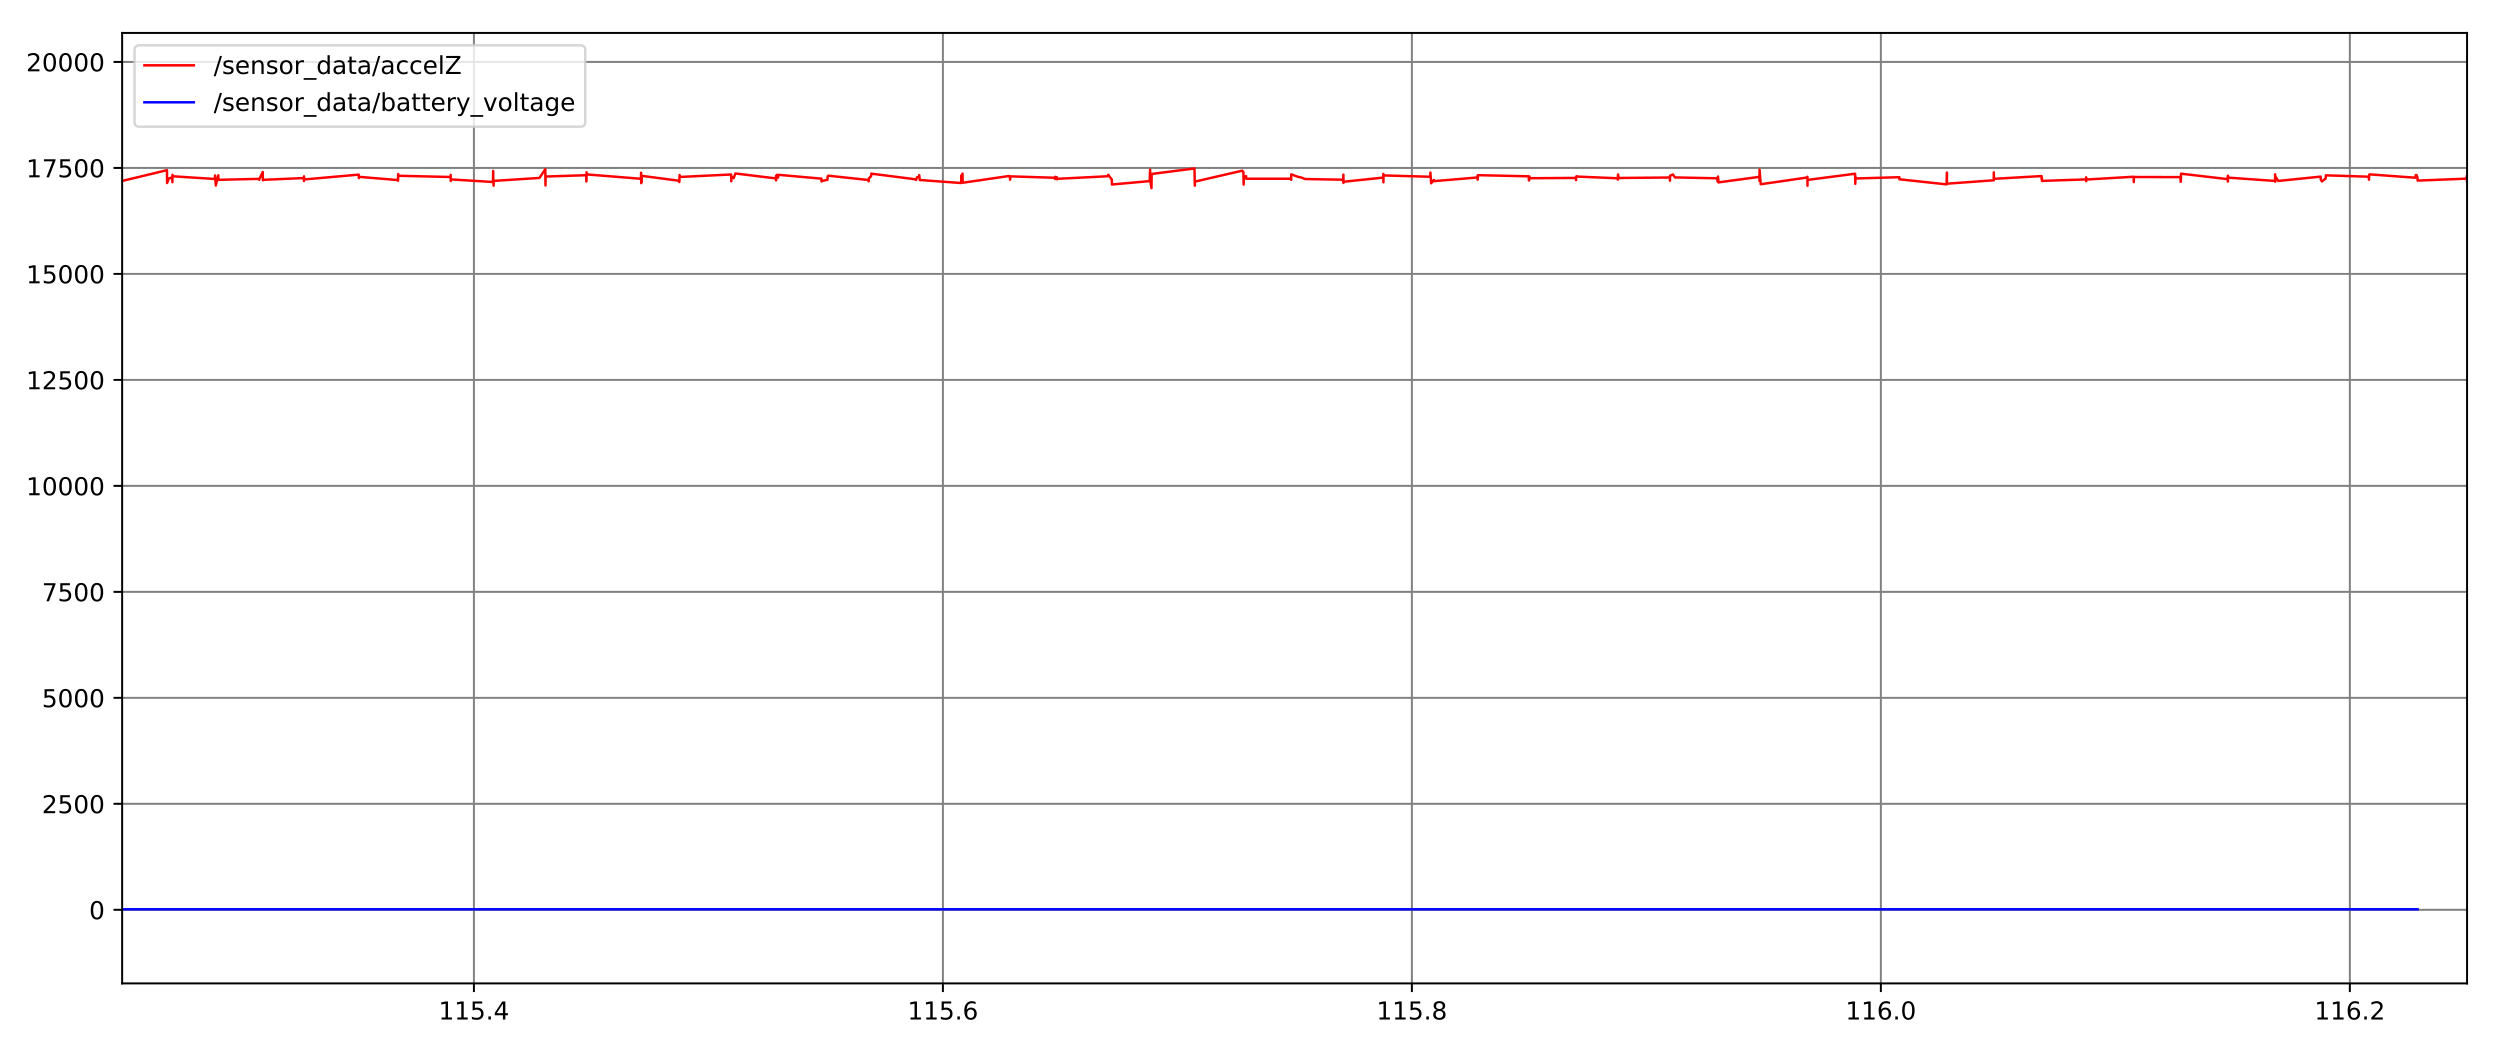 <?xml version="1.0" encoding="utf-8" standalone="no"?>
<!DOCTYPE svg PUBLIC "-//W3C//DTD SVG 1.1//EN"
  "http://www.w3.org/Graphics/SVG/1.1/DTD/svg11.dtd">
<!-- Created with matplotlib (http://matplotlib.org/) -->
<svg height="425.52pt" version="1.1" viewBox="0 0 1010.88 425.52" width="1010.88pt" xmlns="http://www.w3.org/2000/svg" xmlns:xlink="http://www.w3.org/1999/xlink">
 <defs>
  <style type="text/css">
*{stroke-linecap:butt;stroke-linejoin:round;}
  </style>
 </defs>
 <g id="figure_1">
  <g id="patch_1">
   <path d="M 0 425.52 
L 1010.88 425.52 
L 1010.88 0 
L 0 0 
z
" style="fill:#ffffff;"/>
  </g>
  <g id="axes_1">
   <g id="patch_2">
    <path d="M 49.39 397.64 
L 997.56 397.64 
L 997.56 13.32 
L 49.39 13.32 
z
" style="fill:#ffffff;"/>
   </g>
   <g id="matplotlib.axis_1">
    <g id="xtick_1">
     <g id="line2d_1">
      <path clip-path="url(#pefd6b3e948)" d="M 191.625 397.64 
L 191.625 13.32 
" style="fill:none;stroke:#808080;stroke-linecap:square;stroke-width:0.8;"/>
     </g>
     <g id="line2d_2">
      <defs>
       <path d="M 0 0 
L 0 3.5 
" id="m027f6ec627" style="stroke:#000000;stroke-width:0.8;"/>
      </defs>
      <g>
       <use style="stroke:#000000;stroke-width:0.8;" x="191.625" xlink:href="#m027f6ec627" y="397.64"/>
      </g>
     </g>
     <g id="text_1">
      <!-- 115.4 -->
      <defs>
       <path d="M 12.406 8.297 
L 28.516 8.297 
L 28.516 63.922 
L 10.984 60.406 
L 10.984 69.391 
L 28.422 72.906 
L 38.281 72.906 
L 38.281 8.297 
L 54.391 8.297 
L 54.391 0 
L 12.406 0 
z
" id="DejaVuSans-31"/>
       <path d="M 10.797 72.906 
L 49.516 72.906 
L 49.516 64.594 
L 19.828 64.594 
L 19.828 46.734 
Q 21.969 47.469 24.109 47.828 
Q 26.266 48.188 28.422 48.188 
Q 40.625 48.188 47.75 41.5 
Q 54.891 34.812 54.891 23.391 
Q 54.891 11.625 47.562 5.094 
Q 40.234 -1.422 26.906 -1.422 
Q 22.312 -1.422 17.547 -0.641 
Q 12.797 0.141 7.719 1.703 
L 7.719 11.625 
Q 12.109 9.234 16.797 8.062 
Q 21.484 6.891 26.703 6.891 
Q 35.156 6.891 40.078 11.328 
Q 45.016 15.766 45.016 23.391 
Q 45.016 31 40.078 35.438 
Q 35.156 39.891 26.703 39.891 
Q 22.75 39.891 18.812 39.016 
Q 14.891 38.141 10.797 36.281 
z
" id="DejaVuSans-35"/>
       <path d="M 10.688 12.406 
L 21 12.406 
L 21 0 
L 10.688 0 
z
" id="DejaVuSans-2e"/>
       <path d="M 37.797 64.312 
L 12.891 25.391 
L 37.797 25.391 
z
M 35.203 72.906 
L 47.609 72.906 
L 47.609 25.391 
L 58.016 25.391 
L 58.016 17.188 
L 47.609 17.188 
L 47.609 0 
L 37.797 0 
L 37.797 17.188 
L 4.891 17.188 
L 4.891 26.703 
z
" id="DejaVuSans-34"/>
      </defs>
      <g transform="translate(177.311 412.238)scale(0.1 -0.1)">
       <use xlink:href="#DejaVuSans-31"/>
       <use x="63.623" xlink:href="#DejaVuSans-31"/>
       <use x="127.246" xlink:href="#DejaVuSans-35"/>
       <use x="190.869" xlink:href="#DejaVuSans-2e"/>
       <use x="222.656" xlink:href="#DejaVuSans-34"/>
      </g>
     </g>
    </g>
    <g id="xtick_2">
     <g id="line2d_3">
      <path clip-path="url(#pefd6b3e948)" d="M 381.259 397.64 
L 381.259 13.32 
" style="fill:none;stroke:#808080;stroke-linecap:square;stroke-width:0.8;"/>
     </g>
     <g id="line2d_4">
      <g>
       <use style="stroke:#000000;stroke-width:0.8;" x="381.259" xlink:href="#m027f6ec627" y="397.64"/>
      </g>
     </g>
     <g id="text_2">
      <!-- 115.6 -->
      <defs>
       <path d="M 33.016 40.375 
Q 26.375 40.375 22.484 35.828 
Q 18.609 31.297 18.609 23.391 
Q 18.609 15.531 22.484 10.953 
Q 26.375 6.391 33.016 6.391 
Q 39.656 6.391 43.531 10.953 
Q 47.406 15.531 47.406 23.391 
Q 47.406 31.297 43.531 35.828 
Q 39.656 40.375 33.016 40.375 
z
M 52.594 71.297 
L 52.594 62.312 
Q 48.875 64.062 45.094 64.984 
Q 41.312 65.922 37.594 65.922 
Q 27.828 65.922 22.672 59.328 
Q 17.531 52.734 16.797 39.406 
Q 19.672 43.656 24.016 45.922 
Q 28.375 48.188 33.594 48.188 
Q 44.578 48.188 50.953 41.516 
Q 57.328 34.859 57.328 23.391 
Q 57.328 12.156 50.688 5.359 
Q 44.047 -1.422 33.016 -1.422 
Q 20.359 -1.422 13.672 8.266 
Q 6.984 17.969 6.984 36.375 
Q 6.984 53.656 15.188 63.938 
Q 23.391 74.219 37.203 74.219 
Q 40.922 74.219 44.703 73.484 
Q 48.484 72.75 52.594 71.297 
z
" id="DejaVuSans-36"/>
      </defs>
      <g transform="translate(366.945 412.238)scale(0.1 -0.1)">
       <use xlink:href="#DejaVuSans-31"/>
       <use x="63.623" xlink:href="#DejaVuSans-31"/>
       <use x="127.246" xlink:href="#DejaVuSans-35"/>
       <use x="190.869" xlink:href="#DejaVuSans-2e"/>
       <use x="222.656" xlink:href="#DejaVuSans-36"/>
      </g>
     </g>
    </g>
    <g id="xtick_3">
     <g id="line2d_5">
      <path clip-path="url(#pefd6b3e948)" d="M 570.893 397.64 
L 570.893 13.32 
" style="fill:none;stroke:#808080;stroke-linecap:square;stroke-width:0.8;"/>
     </g>
     <g id="line2d_6">
      <g>
       <use style="stroke:#000000;stroke-width:0.8;" x="570.893" xlink:href="#m027f6ec627" y="397.64"/>
      </g>
     </g>
     <g id="text_3">
      <!-- 115.8 -->
      <defs>
       <path d="M 31.781 34.625 
Q 24.75 34.625 20.719 30.859 
Q 16.703 27.094 16.703 20.516 
Q 16.703 13.922 20.719 10.156 
Q 24.75 6.391 31.781 6.391 
Q 38.812 6.391 42.859 10.172 
Q 46.922 13.969 46.922 20.516 
Q 46.922 27.094 42.891 30.859 
Q 38.875 34.625 31.781 34.625 
z
M 21.922 38.812 
Q 15.578 40.375 12.031 44.719 
Q 8.5 49.078 8.5 55.328 
Q 8.5 64.062 14.719 69.141 
Q 20.953 74.219 31.781 74.219 
Q 42.672 74.219 48.875 69.141 
Q 55.078 64.062 55.078 55.328 
Q 55.078 49.078 51.531 44.719 
Q 48 40.375 41.703 38.812 
Q 48.828 37.156 52.797 32.312 
Q 56.781 27.484 56.781 20.516 
Q 56.781 9.906 50.312 4.234 
Q 43.844 -1.422 31.781 -1.422 
Q 19.734 -1.422 13.25 4.234 
Q 6.781 9.906 6.781 20.516 
Q 6.781 27.484 10.781 32.312 
Q 14.797 37.156 21.922 38.812 
z
M 18.312 54.391 
Q 18.312 48.734 21.844 45.562 
Q 25.391 42.391 31.781 42.391 
Q 38.141 42.391 41.719 45.562 
Q 45.312 48.734 45.312 54.391 
Q 45.312 60.062 41.719 63.234 
Q 38.141 66.406 31.781 66.406 
Q 25.391 66.406 21.844 63.234 
Q 18.312 60.062 18.312 54.391 
z
" id="DejaVuSans-38"/>
      </defs>
      <g transform="translate(556.579 412.238)scale(0.1 -0.1)">
       <use xlink:href="#DejaVuSans-31"/>
       <use x="63.623" xlink:href="#DejaVuSans-31"/>
       <use x="127.246" xlink:href="#DejaVuSans-35"/>
       <use x="190.869" xlink:href="#DejaVuSans-2e"/>
       <use x="222.656" xlink:href="#DejaVuSans-38"/>
      </g>
     </g>
    </g>
    <g id="xtick_4">
     <g id="line2d_7">
      <path clip-path="url(#pefd6b3e948)" d="M 760.527 397.64 
L 760.527 13.32 
" style="fill:none;stroke:#808080;stroke-linecap:square;stroke-width:0.8;"/>
     </g>
     <g id="line2d_8">
      <g>
       <use style="stroke:#000000;stroke-width:0.8;" x="760.527" xlink:href="#m027f6ec627" y="397.64"/>
      </g>
     </g>
     <g id="text_4">
      <!-- 116.0 -->
      <defs>
       <path d="M 31.781 66.406 
Q 24.172 66.406 20.328 58.906 
Q 16.5 51.422 16.5 36.375 
Q 16.5 21.391 20.328 13.891 
Q 24.172 6.391 31.781 6.391 
Q 39.453 6.391 43.281 13.891 
Q 47.125 21.391 47.125 36.375 
Q 47.125 51.422 43.281 58.906 
Q 39.453 66.406 31.781 66.406 
z
M 31.781 74.219 
Q 44.047 74.219 50.516 64.516 
Q 56.984 54.828 56.984 36.375 
Q 56.984 17.969 50.516 8.266 
Q 44.047 -1.422 31.781 -1.422 
Q 19.531 -1.422 13.062 8.266 
Q 6.594 17.969 6.594 36.375 
Q 6.594 54.828 13.062 64.516 
Q 19.531 74.219 31.781 74.219 
z
" id="DejaVuSans-30"/>
      </defs>
      <g transform="translate(746.213 412.238)scale(0.1 -0.1)">
       <use xlink:href="#DejaVuSans-31"/>
       <use x="63.623" xlink:href="#DejaVuSans-31"/>
       <use x="127.246" xlink:href="#DejaVuSans-36"/>
       <use x="190.869" xlink:href="#DejaVuSans-2e"/>
       <use x="222.656" xlink:href="#DejaVuSans-30"/>
      </g>
     </g>
    </g>
    <g id="xtick_5">
     <g id="line2d_9">
      <path clip-path="url(#pefd6b3e948)" d="M 950.161 397.64 
L 950.161 13.32 
" style="fill:none;stroke:#808080;stroke-linecap:square;stroke-width:0.8;"/>
     </g>
     <g id="line2d_10">
      <g>
       <use style="stroke:#000000;stroke-width:0.8;" x="950.161" xlink:href="#m027f6ec627" y="397.64"/>
      </g>
     </g>
     <g id="text_5">
      <!-- 116.2 -->
      <defs>
       <path d="M 19.188 8.297 
L 53.609 8.297 
L 53.609 0 
L 7.328 0 
L 7.328 8.297 
Q 12.938 14.109 22.625 23.891 
Q 32.328 33.688 34.812 36.531 
Q 39.547 41.844 41.422 45.531 
Q 43.312 49.219 43.312 52.781 
Q 43.312 58.594 39.234 62.25 
Q 35.156 65.922 28.609 65.922 
Q 23.969 65.922 18.812 64.312 
Q 13.672 62.703 7.812 59.422 
L 7.812 69.391 
Q 13.766 71.781 18.938 73 
Q 24.125 74.219 28.422 74.219 
Q 39.75 74.219 46.484 68.547 
Q 53.219 62.891 53.219 53.422 
Q 53.219 48.922 51.531 44.891 
Q 49.859 40.875 45.406 35.406 
Q 44.188 33.984 37.641 27.219 
Q 31.109 20.453 19.188 8.297 
z
" id="DejaVuSans-32"/>
      </defs>
      <g transform="translate(935.847 412.238)scale(0.1 -0.1)">
       <use xlink:href="#DejaVuSans-31"/>
       <use x="63.623" xlink:href="#DejaVuSans-31"/>
       <use x="127.246" xlink:href="#DejaVuSans-36"/>
       <use x="190.869" xlink:href="#DejaVuSans-2e"/>
       <use x="222.656" xlink:href="#DejaVuSans-32"/>
      </g>
     </g>
    </g>
   </g>
   <g id="matplotlib.axis_2">
    <g id="ytick_1">
     <g id="line2d_11">
      <path clip-path="url(#pefd6b3e948)" d="M 49.39 367.882 
L 997.56 367.882 
" style="fill:none;stroke:#808080;stroke-linecap:square;stroke-width:0.8;"/>
     </g>
     <g id="line2d_12">
      <defs>
       <path d="M 0 0 
L -3.5 0 
" id="mbdfd864f51" style="stroke:#000000;stroke-width:0.8;"/>
      </defs>
      <g>
       <use style="stroke:#000000;stroke-width:0.8;" x="49.39" xlink:href="#mbdfd864f51" y="367.882"/>
      </g>
     </g>
     <g id="text_6">
      <!-- 0 -->
      <g transform="translate(36.028 371.681)scale(0.1 -0.1)">
       <use xlink:href="#DejaVuSans-30"/>
      </g>
     </g>
    </g>
    <g id="ytick_2">
     <g id="line2d_13">
      <path clip-path="url(#pefd6b3e948)" d="M 49.39 325.027 
L 997.56 325.027 
" style="fill:none;stroke:#808080;stroke-linecap:square;stroke-width:0.8;"/>
     </g>
     <g id="line2d_14">
      <g>
       <use style="stroke:#000000;stroke-width:0.8;" x="49.39" xlink:href="#mbdfd864f51" y="325.027"/>
      </g>
     </g>
     <g id="text_7">
      <!-- 2500 -->
      <g transform="translate(16.94 328.826)scale(0.1 -0.1)">
       <use xlink:href="#DejaVuSans-32"/>
       <use x="63.623" xlink:href="#DejaVuSans-35"/>
       <use x="127.246" xlink:href="#DejaVuSans-30"/>
       <use x="190.869" xlink:href="#DejaVuSans-30"/>
      </g>
     </g>
    </g>
    <g id="ytick_3">
     <g id="line2d_15">
      <path clip-path="url(#pefd6b3e948)" d="M 49.39 282.173 
L 997.56 282.173 
" style="fill:none;stroke:#808080;stroke-linecap:square;stroke-width:0.8;"/>
     </g>
     <g id="line2d_16">
      <g>
       <use style="stroke:#000000;stroke-width:0.8;" x="49.39" xlink:href="#mbdfd864f51" y="282.173"/>
      </g>
     </g>
     <g id="text_8">
      <!-- 5000 -->
      <g transform="translate(16.94 285.972)scale(0.1 -0.1)">
       <use xlink:href="#DejaVuSans-35"/>
       <use x="63.623" xlink:href="#DejaVuSans-30"/>
       <use x="127.246" xlink:href="#DejaVuSans-30"/>
       <use x="190.869" xlink:href="#DejaVuSans-30"/>
      </g>
     </g>
    </g>
    <g id="ytick_4">
     <g id="line2d_17">
      <path clip-path="url(#pefd6b3e948)" d="M 49.39 239.318 
L 997.56 239.318 
" style="fill:none;stroke:#808080;stroke-linecap:square;stroke-width:0.8;"/>
     </g>
     <g id="line2d_18">
      <g>
       <use style="stroke:#000000;stroke-width:0.8;" x="49.39" xlink:href="#mbdfd864f51" y="239.318"/>
      </g>
     </g>
     <g id="text_9">
      <!-- 7500 -->
      <defs>
       <path d="M 8.203 72.906 
L 55.078 72.906 
L 55.078 68.703 
L 28.609 0 
L 18.312 0 
L 43.219 64.594 
L 8.203 64.594 
z
" id="DejaVuSans-37"/>
      </defs>
      <g transform="translate(16.94 243.117)scale(0.1 -0.1)">
       <use xlink:href="#DejaVuSans-37"/>
       <use x="63.623" xlink:href="#DejaVuSans-35"/>
       <use x="127.246" xlink:href="#DejaVuSans-30"/>
       <use x="190.869" xlink:href="#DejaVuSans-30"/>
      </g>
     </g>
    </g>
    <g id="ytick_5">
     <g id="line2d_19">
      <path clip-path="url(#pefd6b3e948)" d="M 49.39 196.463 
L 997.56 196.463 
" style="fill:none;stroke:#808080;stroke-linecap:square;stroke-width:0.8;"/>
     </g>
     <g id="line2d_20">
      <g>
       <use style="stroke:#000000;stroke-width:0.8;" x="49.39" xlink:href="#mbdfd864f51" y="196.463"/>
      </g>
     </g>
     <g id="text_10">
      <!-- 10000 -->
      <g transform="translate(10.578 200.263)scale(0.1 -0.1)">
       <use xlink:href="#DejaVuSans-31"/>
       <use x="63.623" xlink:href="#DejaVuSans-30"/>
       <use x="127.246" xlink:href="#DejaVuSans-30"/>
       <use x="190.869" xlink:href="#DejaVuSans-30"/>
       <use x="254.492" xlink:href="#DejaVuSans-30"/>
      </g>
     </g>
    </g>
    <g id="ytick_6">
     <g id="line2d_21">
      <path clip-path="url(#pefd6b3e948)" d="M 49.39 153.609 
L 997.56 153.609 
" style="fill:none;stroke:#808080;stroke-linecap:square;stroke-width:0.8;"/>
     </g>
     <g id="line2d_22">
      <g>
       <use style="stroke:#000000;stroke-width:0.8;" x="49.39" xlink:href="#mbdfd864f51" y="153.609"/>
      </g>
     </g>
     <g id="text_11">
      <!-- 12500 -->
      <g transform="translate(10.578 157.408)scale(0.1 -0.1)">
       <use xlink:href="#DejaVuSans-31"/>
       <use x="63.623" xlink:href="#DejaVuSans-32"/>
       <use x="127.246" xlink:href="#DejaVuSans-35"/>
       <use x="190.869" xlink:href="#DejaVuSans-30"/>
       <use x="254.492" xlink:href="#DejaVuSans-30"/>
      </g>
     </g>
    </g>
    <g id="ytick_7">
     <g id="line2d_23">
      <path clip-path="url(#pefd6b3e948)" d="M 49.39 110.754 
L 997.56 110.754 
" style="fill:none;stroke:#808080;stroke-linecap:square;stroke-width:0.8;"/>
     </g>
     <g id="line2d_24">
      <g>
       <use style="stroke:#000000;stroke-width:0.8;" x="49.39" xlink:href="#mbdfd864f51" y="110.754"/>
      </g>
     </g>
     <g id="text_12">
      <!-- 15000 -->
      <g transform="translate(10.578 114.553)scale(0.1 -0.1)">
       <use xlink:href="#DejaVuSans-31"/>
       <use x="63.623" xlink:href="#DejaVuSans-35"/>
       <use x="127.246" xlink:href="#DejaVuSans-30"/>
       <use x="190.869" xlink:href="#DejaVuSans-30"/>
       <use x="254.492" xlink:href="#DejaVuSans-30"/>
      </g>
     </g>
    </g>
    <g id="ytick_8">
     <g id="line2d_25">
      <path clip-path="url(#pefd6b3e948)" d="M 49.39 67.9 
L 997.56 67.9 
" style="fill:none;stroke:#808080;stroke-linecap:square;stroke-width:0.8;"/>
     </g>
     <g id="line2d_26">
      <g>
       <use style="stroke:#000000;stroke-width:0.8;" x="49.39" xlink:href="#mbdfd864f51" y="67.9"/>
      </g>
     </g>
     <g id="text_13">
      <!-- 17500 -->
      <g transform="translate(10.578 71.699)scale(0.1 -0.1)">
       <use xlink:href="#DejaVuSans-31"/>
       <use x="63.623" xlink:href="#DejaVuSans-37"/>
       <use x="127.246" xlink:href="#DejaVuSans-35"/>
       <use x="190.869" xlink:href="#DejaVuSans-30"/>
       <use x="254.492" xlink:href="#DejaVuSans-30"/>
      </g>
     </g>
    </g>
    <g id="ytick_9">
     <g id="line2d_27">
      <path clip-path="url(#pefd6b3e948)" d="M 49.39 25.045 
L 997.56 25.045 
" style="fill:none;stroke:#808080;stroke-linecap:square;stroke-width:0.8;"/>
     </g>
     <g id="line2d_28">
      <g>
       <use style="stroke:#000000;stroke-width:0.8;" x="49.39" xlink:href="#mbdfd864f51" y="25.045"/>
      </g>
     </g>
     <g id="text_14">
      <!-- 20000 -->
      <g transform="translate(10.578 28.844)scale(0.1 -0.1)">
       <use xlink:href="#DejaVuSans-32"/>
       <use x="63.623" xlink:href="#DejaVuSans-30"/>
       <use x="127.246" xlink:href="#DejaVuSans-30"/>
       <use x="190.869" xlink:href="#DejaVuSans-30"/>
       <use x="254.492" xlink:href="#DejaVuSans-30"/>
      </g>
     </g>
    </g>
   </g>
   <g id="line2d_29">
    <path clip-path="url(#pefd6b3e948)" d="M 47.918 367.673 
L 977.565 367.673 
L 977.565 367.673 
" style="fill:none;stroke:#0000ff;stroke-linecap:square;"/>
   </g>
   <g id="line2d_30">
    <path clip-path="url(#pefd6b3e948)" d="M 47.932 73.522 
L 67.514 68.808 
L 67.565 74.002 
L 68.24 72.202 
L 69.656 71.705 
L 69.705 73.659 
L 69.749 70.711 
L 69.792 71.277 
L 86.912 72.374 
L 86.961 70.968 
L 87.258 74.996 
L 88.271 70.882 
L 88.314 72.716 
L 104.787 72.322 
L 104.833 72.716 
L 104.88 72.339 
L 106.247 69.562 
L 106.296 72.905 
L 106.381 72.716 
L 122.836 71.997 
L 122.89 73.179 
L 122.916 71.482 
L 122.943 71.311 
L 122.968 72.768 
L 122.994 72.562 
L 145.024 70.608 
L 145.11 71.997 
L 145.133 71.911 
L 145.159 71.499 
L 160.898 72.819 
L 161.006 70.385 
L 160.951 73.076 
L 161.029 71.071 
L 182.195 71.568 
L 182.225 70.728 
L 182.25 73.196 
L 182.353 72.545 
L 199.335 73.591 
L 199.415 69.1 
L 199.444 71.877 
L 199.602 75.065 
L 199.629 73.145 
L 218.132 71.945 
L 220.496 68.414 
L 220.568 74.979 
L 220.619 71.379 
L 237.042 70.848 
L 237.096 73.368 
L 237.15 73.025 
L 237.175 69.665 
L 237.203 70.522 
L 259.166 72.288 
L 259.214 69.854 
L 259.27 74.054 
L 259.381 70.882 
L 259.469 73.694 
L 259.511 71.105 
L 274.642 73.094 
L 274.69 73.608 
L 274.795 70.779 
L 274.881 71.551 
L 295.631 70.557 
L 295.684 73.282 
L 295.73 71.911 
L 295.773 71.414 
L 296.661 72.031 
L 297.373 70.145 
L 313.715 72.134 
L 313.763 71.174 
L 313.804 72.939 
L 314.089 70.711 
L 314.633 71.774 
L 314.683 70.677 
L 332.139 72.236 
L 332.188 73.385 
L 332.368 73.179 
L 334.606 72.682 
L 334.662 71.362 
L 334.883 71.037 
L 351.153 72.785 
L 351.205 72.511 
L 351.252 73.316 
L 351.295 72.202 
L 352.265 71.139 
L 352.312 70.214 
L 370.379 72.528 
L 370.424 72.768 
L 370.754 71.705 
L 371.642 71.499 
L 371.692 70.831 
L 371.903 72.785 
L 388.594 74.002 
L 388.644 73.574 
L 388.684 70.917 
L 388.728 72.631 
L 388.775 73.779 
L 389.204 70.197 
L 389.25 73.899 
L 408.044 71.157 
L 408.202 71.482 
L 408.376 71.345 
L 408.426 72.665 
L 408.466 72.562 
L 408.509 71.311 
L 426.538 71.877 
L 426.59 72.391 
L 426.633 71.517 
L 427.352 71.688 
L 427.402 72.494 
L 427.441 72.305 
L 448.055 71.259 
L 448.107 70.677 
L 448.401 70.951 
L 448.451 71.157 
L 449.564 72.562 
L 449.608 74.602 
L 464.861 73.231 
L 465.046 68.585 
L 465.091 70.214 
L 465.155 73.522 
L 465.598 76.076 
L 465.684 70.334 
L 482.987 68.122 
L 483.126 75.082 
L 483.168 73.436 
L 502.324 69.014 
L 502.773 69.648 
L 502.863 74.636 
L 502.906 73.351 
L 502.951 71.705 
L 503.863 71.208 
L 503.903 72.271 
L 522.077 72.271 
L 522.098 72.716 
L 522.117 70.505 
L 524.91 71.517 
L 526.295 71.808 
L 527.681 72.391 
L 543.044 72.665 
L 543.071 73.248 
L 543.212 70.608 
L 543.232 73.968 
L 543.445 73.471 
L 559.299 71.808 
L 559.357 70.334 
L 559.395 73.711 
L 559.415 70.934 
L 578.086 71.465 
L 578.354 71.105 
L 578.391 69.785 
L 578.704 74.105 
L 579.786 72.751 
L 579.8 73.248 
L 597.417 71.757 
L 597.481 70.985 
L 597.463 72.614 
L 597.501 72.014 
L 597.566 72.356 
L 597.612 70.831 
L 618.156 71.294 
L 618.218 72.974 
L 618.309 72.836 
L 618.443 71.362 
L 618.468 72.065 
L 637.26 71.945 
L 637.28 72.836 
L 637.319 71.414 
L 637.555 71.225 
L 637.58 71.397 
L 654.116 72.082 
L 654.17 72.614 
L 654.252 70.557 
L 654.346 72.339 
L 654.382 71.105 
L 654.446 71.962 
L 675.201 71.774 
L 675.252 73.076 
L 675.295 71.054 
L 676.461 70.557 
L 677.269 71.739 
L 694.431 72.099 
L 694.482 73.334 
L 694.529 72.956 
L 694.659 71.397 
L 694.795 72.339 
L 694.826 73.745 
L 711.39 71.517 
L 711.428 70.848 
L 711.453 73.145 
L 711.47 68.602 
L 711.953 74.499 
L 730.735 71.774 
L 730.765 71.979 
L 730.79 71.534 
L 730.816 71.482 
L 730.845 71.551 
L 730.866 75.099 
L 730.893 72.751 
L 750.109 70.248 
L 750.19 74.345 
L 750.242 72.494 
L 750.27 71.397 
L 750.293 72.168 
L 767.891 71.654 
L 768 71.637 
L 768.027 72.494 
L 787.084 74.551 
L 787.229 69.785 
L 787.257 74.276 
L 806.064 72.905 
L 806.172 72.939 
L 806.198 69.717 
L 806.248 72.305 
L 825.498 71.191 
L 825.529 72.459 
L 825.578 71.619 
L 825.655 71.911 
L 825.679 73.145 
L 843.485 72.545 
L 843.516 72.682 
L 843.541 71.705 
L 843.569 73.265 
L 843.618 72.596 
L 862.74 71.465 
L 862.768 71.739 
L 862.796 73.625 
L 862.872 71.568 
L 881.69 71.619 
L 881.764 73.505 
L 881.83 73.248 
L 881.904 70.231 
L 900.676 72.425 
L 900.821 71.037 
L 900.848 73.402 
L 900.925 71.637 
L 900.95 71.294 
L 900.976 71.825 
L 919.907 73.162 
L 919.954 70.471 
L 919.996 73.471 
L 920.037 71.191 
L 920.08 71.379 
L 921.229 73.162 
L 938.336 71.414 
L 938.38 72.494 
L 938.863 73.368 
L 940.383 72.185 
L 940.474 70.899 
L 957.801 71.448 
L 957.905 72.648 
L 958.003 70.625 
L 958.138 70.505 
L 976.615 71.859 
L 976.684 71.722 
L 976.818 70.797 
L 977.073 70.745 
L 977.499 71.722 
L 977.586 73.025 
L 997.364 72.236 
L 997.475 71.139 
L 997.518 71.671 
L 997.56 73.454 
L 997.56 73.454 
" style="fill:none;stroke:#ff0000;stroke-linecap:square;"/>
   </g>
   <g id="patch_3">
    <path d="M 49.39 397.64 
L 49.39 13.32 
" style="fill:none;stroke:#000000;stroke-linecap:square;stroke-linejoin:miter;stroke-width:0.8;"/>
   </g>
   <g id="patch_4">
    <path d="M 997.56 397.64 
L 997.56 13.32 
" style="fill:none;stroke:#000000;stroke-linecap:square;stroke-linejoin:miter;stroke-width:0.8;"/>
   </g>
   <g id="patch_5">
    <path d="M 49.39 397.64 
L 997.56 397.64 
" style="fill:none;stroke:#000000;stroke-linecap:square;stroke-linejoin:miter;stroke-width:0.8;"/>
   </g>
   <g id="patch_6">
    <path d="M 49.39 13.32 
L 997.56 13.32 
" style="fill:none;stroke:#000000;stroke-linecap:square;stroke-linejoin:miter;stroke-width:0.8;"/>
   </g>
   <g id="legend_1">
    <g id="patch_7">
     <path d="M 56.39 51.233 
L 234.657 51.233 
Q 236.657 51.233 236.657 49.233 
L 236.657 20.32 
Q 236.657 18.32 234.657 18.32 
L 56.39 18.32 
Q 54.39 18.32 54.39 20.32 
L 54.39 49.233 
Q 54.39 51.233 56.39 51.233 
z
" style="fill:#ffffff;opacity:0.8;stroke:#cccccc;stroke-linejoin:miter;"/>
    </g>
    <g id="line2d_31">
     <path d="M 58.39 26.418 
L 78.39 26.418 
" style="fill:none;stroke:#ff0000;stroke-linecap:square;"/>
    </g>
    <g id="line2d_32"/>
    <g id="text_15">
     <!-- /sensor_data/accelZ -->
     <defs>
      <path d="M 25.391 72.906 
L 33.688 72.906 
L 8.297 -9.281 
L 0 -9.281 
z
" id="DejaVuSans-2f"/>
      <path d="M 44.281 53.078 
L 44.281 44.578 
Q 40.484 46.531 36.375 47.5 
Q 32.281 48.484 27.875 48.484 
Q 21.188 48.484 17.844 46.438 
Q 14.5 44.391 14.5 40.281 
Q 14.5 37.156 16.891 35.375 
Q 19.281 33.594 26.516 31.984 
L 29.594 31.297 
Q 39.156 29.25 43.188 25.516 
Q 47.219 21.781 47.219 15.094 
Q 47.219 7.469 41.188 3.016 
Q 35.156 -1.422 24.609 -1.422 
Q 20.219 -1.422 15.453 -0.562 
Q 10.688 0.297 5.422 2 
L 5.422 11.281 
Q 10.406 8.688 15.234 7.391 
Q 20.062 6.109 24.812 6.109 
Q 31.156 6.109 34.562 8.281 
Q 37.984 10.453 37.984 14.406 
Q 37.984 18.062 35.516 20.016 
Q 33.062 21.969 24.703 23.781 
L 21.578 24.516 
Q 13.234 26.266 9.516 29.906 
Q 5.812 33.547 5.812 39.891 
Q 5.812 47.609 11.281 51.797 
Q 16.75 56 26.812 56 
Q 31.781 56 36.172 55.266 
Q 40.578 54.547 44.281 53.078 
z
" id="DejaVuSans-73"/>
      <path d="M 56.203 29.594 
L 56.203 25.203 
L 14.891 25.203 
Q 15.484 15.922 20.484 11.062 
Q 25.484 6.203 34.422 6.203 
Q 39.594 6.203 44.453 7.469 
Q 49.312 8.734 54.109 11.281 
L 54.109 2.781 
Q 49.266 0.734 44.188 -0.344 
Q 39.109 -1.422 33.891 -1.422 
Q 20.797 -1.422 13.156 6.188 
Q 5.516 13.812 5.516 26.812 
Q 5.516 40.234 12.766 48.109 
Q 20.016 56 32.328 56 
Q 43.359 56 49.781 48.891 
Q 56.203 41.797 56.203 29.594 
z
M 47.219 32.234 
Q 47.125 39.594 43.094 43.984 
Q 39.062 48.391 32.422 48.391 
Q 24.906 48.391 20.391 44.141 
Q 15.875 39.891 15.188 32.172 
z
" id="DejaVuSans-65"/>
      <path d="M 54.891 33.016 
L 54.891 0 
L 45.906 0 
L 45.906 32.719 
Q 45.906 40.484 42.875 44.328 
Q 39.844 48.188 33.797 48.188 
Q 26.516 48.188 22.312 43.547 
Q 18.109 38.922 18.109 30.906 
L 18.109 0 
L 9.078 0 
L 9.078 54.688 
L 18.109 54.688 
L 18.109 46.188 
Q 21.344 51.125 25.703 53.562 
Q 30.078 56 35.797 56 
Q 45.219 56 50.047 50.172 
Q 54.891 44.344 54.891 33.016 
z
" id="DejaVuSans-6e"/>
      <path d="M 30.609 48.391 
Q 23.391 48.391 19.188 42.75 
Q 14.984 37.109 14.984 27.297 
Q 14.984 17.484 19.156 11.844 
Q 23.344 6.203 30.609 6.203 
Q 37.797 6.203 41.984 11.859 
Q 46.188 17.531 46.188 27.297 
Q 46.188 37.016 41.984 42.703 
Q 37.797 48.391 30.609 48.391 
z
M 30.609 56 
Q 42.328 56 49.016 48.375 
Q 55.719 40.766 55.719 27.297 
Q 55.719 13.875 49.016 6.219 
Q 42.328 -1.422 30.609 -1.422 
Q 18.844 -1.422 12.172 6.219 
Q 5.516 13.875 5.516 27.297 
Q 5.516 40.766 12.172 48.375 
Q 18.844 56 30.609 56 
z
" id="DejaVuSans-6f"/>
      <path d="M 41.109 46.297 
Q 39.594 47.172 37.812 47.578 
Q 36.031 48 33.891 48 
Q 26.266 48 22.188 43.047 
Q 18.109 38.094 18.109 28.812 
L 18.109 0 
L 9.078 0 
L 9.078 54.688 
L 18.109 54.688 
L 18.109 46.188 
Q 20.953 51.172 25.484 53.578 
Q 30.031 56 36.531 56 
Q 37.453 56 38.578 55.875 
Q 39.703 55.766 41.062 55.516 
z
" id="DejaVuSans-72"/>
      <path d="M 50.984 -16.609 
L 50.984 -23.578 
L -0.984 -23.578 
L -0.984 -16.609 
z
" id="DejaVuSans-5f"/>
      <path d="M 45.406 46.391 
L 45.406 75.984 
L 54.391 75.984 
L 54.391 0 
L 45.406 0 
L 45.406 8.203 
Q 42.578 3.328 38.25 0.953 
Q 33.938 -1.422 27.875 -1.422 
Q 17.969 -1.422 11.734 6.484 
Q 5.516 14.406 5.516 27.297 
Q 5.516 40.188 11.734 48.094 
Q 17.969 56 27.875 56 
Q 33.938 56 38.25 53.625 
Q 42.578 51.266 45.406 46.391 
z
M 14.797 27.297 
Q 14.797 17.391 18.875 11.75 
Q 22.953 6.109 30.078 6.109 
Q 37.203 6.109 41.297 11.75 
Q 45.406 17.391 45.406 27.297 
Q 45.406 37.203 41.297 42.844 
Q 37.203 48.484 30.078 48.484 
Q 22.953 48.484 18.875 42.844 
Q 14.797 37.203 14.797 27.297 
z
" id="DejaVuSans-64"/>
      <path d="M 34.281 27.484 
Q 23.391 27.484 19.188 25 
Q 14.984 22.516 14.984 16.5 
Q 14.984 11.719 18.141 8.906 
Q 21.297 6.109 26.703 6.109 
Q 34.188 6.109 38.703 11.406 
Q 43.219 16.703 43.219 25.484 
L 43.219 27.484 
z
M 52.203 31.203 
L 52.203 0 
L 43.219 0 
L 43.219 8.297 
Q 40.141 3.328 35.547 0.953 
Q 30.953 -1.422 24.312 -1.422 
Q 15.922 -1.422 10.953 3.297 
Q 6 8.016 6 15.922 
Q 6 25.141 12.172 29.828 
Q 18.359 34.516 30.609 34.516 
L 43.219 34.516 
L 43.219 35.406 
Q 43.219 41.609 39.141 45 
Q 35.062 48.391 27.688 48.391 
Q 23 48.391 18.547 47.266 
Q 14.109 46.141 10.016 43.891 
L 10.016 52.203 
Q 14.938 54.109 19.578 55.047 
Q 24.219 56 28.609 56 
Q 40.484 56 46.344 49.844 
Q 52.203 43.703 52.203 31.203 
z
" id="DejaVuSans-61"/>
      <path d="M 18.312 70.219 
L 18.312 54.688 
L 36.812 54.688 
L 36.812 47.703 
L 18.312 47.703 
L 18.312 18.016 
Q 18.312 11.328 20.141 9.422 
Q 21.969 7.516 27.594 7.516 
L 36.812 7.516 
L 36.812 0 
L 27.594 0 
Q 17.188 0 13.234 3.875 
Q 9.281 7.766 9.281 18.016 
L 9.281 47.703 
L 2.688 47.703 
L 2.688 54.688 
L 9.281 54.688 
L 9.281 70.219 
z
" id="DejaVuSans-74"/>
      <path d="M 48.781 52.594 
L 48.781 44.188 
Q 44.969 46.297 41.141 47.344 
Q 37.312 48.391 33.406 48.391 
Q 24.656 48.391 19.812 42.844 
Q 14.984 37.312 14.984 27.297 
Q 14.984 17.281 19.812 11.734 
Q 24.656 6.203 33.406 6.203 
Q 37.312 6.203 41.141 7.25 
Q 44.969 8.297 48.781 10.406 
L 48.781 2.094 
Q 45.016 0.344 40.984 -0.531 
Q 36.969 -1.422 32.422 -1.422 
Q 20.062 -1.422 12.781 6.344 
Q 5.516 14.109 5.516 27.297 
Q 5.516 40.672 12.859 48.328 
Q 20.219 56 33.016 56 
Q 37.156 56 41.109 55.141 
Q 45.062 54.297 48.781 52.594 
z
" id="DejaVuSans-63"/>
      <path d="M 9.422 75.984 
L 18.406 75.984 
L 18.406 0 
L 9.422 0 
z
" id="DejaVuSans-6c"/>
      <path d="M 5.609 72.906 
L 62.891 72.906 
L 62.891 65.375 
L 16.797 8.297 
L 64.016 8.297 
L 64.016 0 
L 4.5 0 
L 4.5 7.516 
L 50.594 64.594 
L 5.609 64.594 
z
" id="DejaVuSans-5a"/>
     </defs>
     <g transform="translate(86.39 29.918)scale(0.1 -0.1)">
      <use xlink:href="#DejaVuSans-2f"/>
      <use x="33.691" xlink:href="#DejaVuSans-73"/>
      <use x="85.791" xlink:href="#DejaVuSans-65"/>
      <use x="147.314" xlink:href="#DejaVuSans-6e"/>
      <use x="210.693" xlink:href="#DejaVuSans-73"/>
      <use x="262.793" xlink:href="#DejaVuSans-6f"/>
      <use x="323.975" xlink:href="#DejaVuSans-72"/>
      <use x="365.088" xlink:href="#DejaVuSans-5f"/>
      <use x="415.088" xlink:href="#DejaVuSans-64"/>
      <use x="478.564" xlink:href="#DejaVuSans-61"/>
      <use x="539.844" xlink:href="#DejaVuSans-74"/>
      <use x="579.053" xlink:href="#DejaVuSans-61"/>
      <use x="640.332" xlink:href="#DejaVuSans-2f"/>
      <use x="674.023" xlink:href="#DejaVuSans-61"/>
      <use x="735.303" xlink:href="#DejaVuSans-63"/>
      <use x="790.283" xlink:href="#DejaVuSans-63"/>
      <use x="845.264" xlink:href="#DejaVuSans-65"/>
      <use x="906.787" xlink:href="#DejaVuSans-6c"/>
      <use x="934.57" xlink:href="#DejaVuSans-5a"/>
     </g>
    </g>
    <g id="line2d_33">
     <path d="M 58.39 41.375 
L 78.39 41.375 
" style="fill:none;stroke:#0000ff;stroke-linecap:square;"/>
    </g>
    <g id="line2d_34"/>
    <g id="text_16">
     <!-- /sensor_data/battery_voltage -->
     <defs>
      <path d="M 48.688 27.297 
Q 48.688 37.203 44.609 42.844 
Q 40.531 48.484 33.406 48.484 
Q 26.266 48.484 22.188 42.844 
Q 18.109 37.203 18.109 27.297 
Q 18.109 17.391 22.188 11.75 
Q 26.266 6.109 33.406 6.109 
Q 40.531 6.109 44.609 11.75 
Q 48.688 17.391 48.688 27.297 
z
M 18.109 46.391 
Q 20.953 51.266 25.266 53.625 
Q 29.594 56 35.594 56 
Q 45.562 56 51.781 48.094 
Q 58.016 40.188 58.016 27.297 
Q 58.016 14.406 51.781 6.484 
Q 45.562 -1.422 35.594 -1.422 
Q 29.594 -1.422 25.266 0.953 
Q 20.953 3.328 18.109 8.203 
L 18.109 0 
L 9.078 0 
L 9.078 75.984 
L 18.109 75.984 
z
" id="DejaVuSans-62"/>
      <path d="M 32.172 -5.078 
Q 28.375 -14.844 24.75 -17.812 
Q 21.141 -20.797 15.094 -20.797 
L 7.906 -20.797 
L 7.906 -13.281 
L 13.188 -13.281 
Q 16.891 -13.281 18.938 -11.516 
Q 21 -9.766 23.484 -3.219 
L 25.094 0.875 
L 2.984 54.688 
L 12.5 54.688 
L 29.594 11.922 
L 46.688 54.688 
L 56.203 54.688 
z
" id="DejaVuSans-79"/>
      <path d="M 2.984 54.688 
L 12.5 54.688 
L 29.594 8.797 
L 46.688 54.688 
L 56.203 54.688 
L 35.688 0 
L 23.484 0 
z
" id="DejaVuSans-76"/>
      <path d="M 45.406 27.984 
Q 45.406 37.75 41.375 43.109 
Q 37.359 48.484 30.078 48.484 
Q 22.859 48.484 18.828 43.109 
Q 14.797 37.75 14.797 27.984 
Q 14.797 18.266 18.828 12.891 
Q 22.859 7.516 30.078 7.516 
Q 37.359 7.516 41.375 12.891 
Q 45.406 18.266 45.406 27.984 
z
M 54.391 6.781 
Q 54.391 -7.172 48.188 -13.984 
Q 42 -20.797 29.203 -20.797 
Q 24.469 -20.797 20.266 -20.094 
Q 16.062 -19.391 12.109 -17.922 
L 12.109 -9.188 
Q 16.062 -11.328 19.922 -12.344 
Q 23.781 -13.375 27.781 -13.375 
Q 36.625 -13.375 41.016 -8.766 
Q 45.406 -4.156 45.406 5.172 
L 45.406 9.625 
Q 42.625 4.781 38.281 2.391 
Q 33.938 0 27.875 0 
Q 17.828 0 11.672 7.656 
Q 5.516 15.328 5.516 27.984 
Q 5.516 40.672 11.672 48.328 
Q 17.828 56 27.875 56 
Q 33.938 56 38.281 53.609 
Q 42.625 51.219 45.406 46.391 
L 45.406 54.688 
L 54.391 54.688 
z
" id="DejaVuSans-67"/>
     </defs>
     <g transform="translate(86.39 44.875)scale(0.1 -0.1)">
      <use xlink:href="#DejaVuSans-2f"/>
      <use x="33.691" xlink:href="#DejaVuSans-73"/>
      <use x="85.791" xlink:href="#DejaVuSans-65"/>
      <use x="147.314" xlink:href="#DejaVuSans-6e"/>
      <use x="210.693" xlink:href="#DejaVuSans-73"/>
      <use x="262.793" xlink:href="#DejaVuSans-6f"/>
      <use x="323.975" xlink:href="#DejaVuSans-72"/>
      <use x="365.088" xlink:href="#DejaVuSans-5f"/>
      <use x="415.088" xlink:href="#DejaVuSans-64"/>
      <use x="478.564" xlink:href="#DejaVuSans-61"/>
      <use x="539.844" xlink:href="#DejaVuSans-74"/>
      <use x="579.053" xlink:href="#DejaVuSans-61"/>
      <use x="640.332" xlink:href="#DejaVuSans-2f"/>
      <use x="674.023" xlink:href="#DejaVuSans-62"/>
      <use x="737.5" xlink:href="#DejaVuSans-61"/>
      <use x="798.779" xlink:href="#DejaVuSans-74"/>
      <use x="837.988" xlink:href="#DejaVuSans-74"/>
      <use x="877.197" xlink:href="#DejaVuSans-65"/>
      <use x="938.721" xlink:href="#DejaVuSans-72"/>
      <use x="979.834" xlink:href="#DejaVuSans-79"/>
      <use x="1039.014" xlink:href="#DejaVuSans-5f"/>
      <use x="1089.014" xlink:href="#DejaVuSans-76"/>
      <use x="1148.193" xlink:href="#DejaVuSans-6f"/>
      <use x="1209.375" xlink:href="#DejaVuSans-6c"/>
      <use x="1237.158" xlink:href="#DejaVuSans-74"/>
      <use x="1276.367" xlink:href="#DejaVuSans-61"/>
      <use x="1337.646" xlink:href="#DejaVuSans-67"/>
      <use x="1401.123" xlink:href="#DejaVuSans-65"/>
     </g>
    </g>
   </g>
  </g>
 </g>
 <defs>
  <clipPath id="pefd6b3e948">
   <rect height="384.32" width="948.17" x="49.39" y="13.32"/>
  </clipPath>
 </defs>
</svg>
